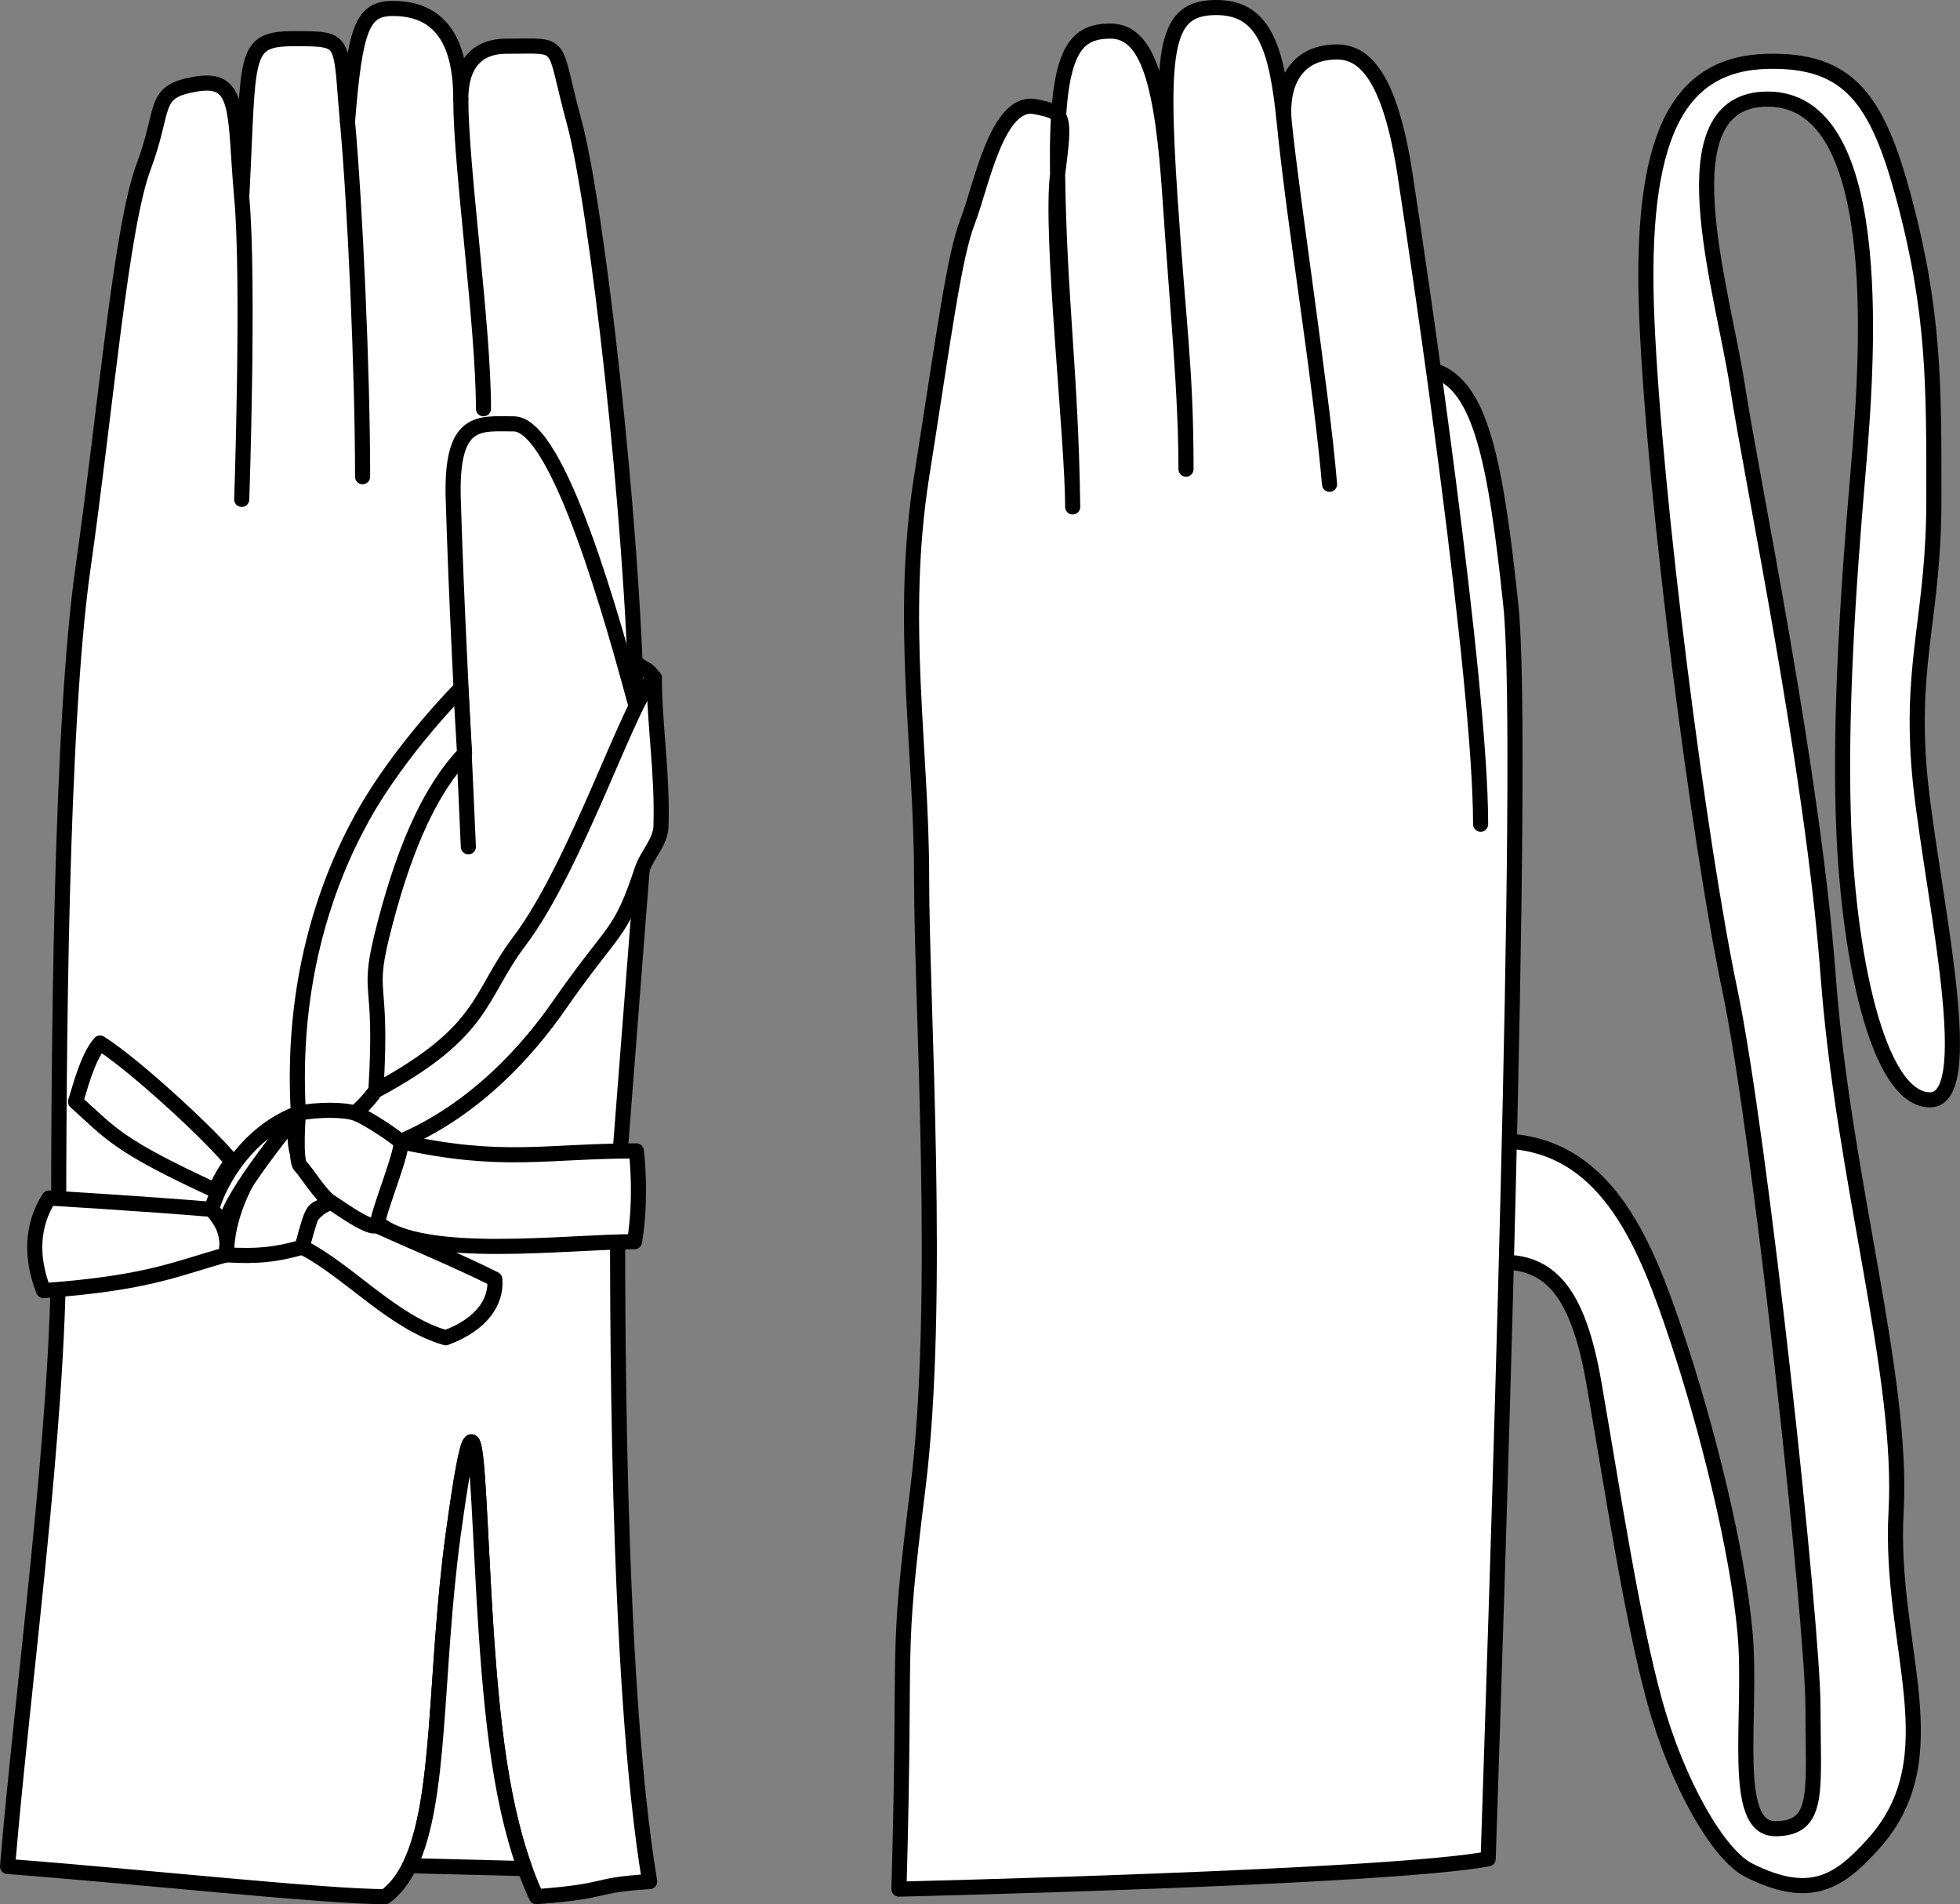<?xml version="1.0" encoding="iso-8859-1"?>
<!-- Generator: Adobe Illustrator 11 Build 196, SVG Export Plug-In . SVG Version: 6.0.0 Build 78)  -->
<!DOCTYPE svg PUBLIC "-//W3C//DTD SVG 1.0//EN"    "http://www.w3.org/TR/2001/REC-SVG-20010904/DTD/svg10.dtd">
<svg  xmlns="http://www.w3.org/2000/svg" xmlns:xlink="http://www.w3.org/1999/xlink" xmlns:a="http://ns.adobe.com/AdobeSVGViewerExtensions/3.0/"
	 width="129.73" height="126.06" viewBox="0 0 129.73 126.06" style="overflow:visible;enable-background:new 0 0 129.73 126.06"
	 xml:space="preserve">
	<rect x="0" y="0" width="129.73" height="126.06" fill="#808080" stroke="none"/>
	<g id="Bild">
		<path style="fill:#FFFFFF;stroke:#000000;stroke-linecap:round;stroke-linejoin:round;" d="M100,75.56c6.5,0.5,9,7,11,13s4,14,4.5,19.5s-1,13,2,13s2.5-2.5,2.5-8s-3.5-38-5.5-47.5s-5-32.5-5.5-44.5
			s2-16.86,8-17c5.38-0.12,7.25,2.5,9,9c2.05,7.63,2,12.5,2,20s-1.5,10.5-1,17.5s4.25,22.25,0.75,22.25s-5.5-9.75-5.75-19
			c-0.18-6.52,0.25-14.12,1-22.75c0.74-8.53,1.63-24.5-6-24.5c-7,0-3,12.5-2,19s5,25.5,6,39s5,26.5,4.5,35.5s3.72,16.2-1.5,22
			c-2.25,2.5-4.14,3.81-8.25,1.75c-2-1-4.75-5.75-6.25-11.25s-2.73-13.68-4-21c-1-5.75-2.75-8-6-8"/>
		<path style="fill:#FFFFFF;stroke:#000000;stroke-linecap:round;stroke-linejoin:round;" d="M42.12,46.81C41.88,34.44,39.5,13.56,38,8.06s-0.5-5-4.5-5c-1.5,0-3,0.75-3,3.5c0-4.5-1.88-6-4.5-6
			c-2,0-2.5,1.25-3,7.5c-0.5-5.5,0-5.5-3.5-5.5s-3,1-3.5,10.5c-0.5-5.5,0-8-3-7.5s-2,1.5-3.5,5.5s-2.5,16-4,26.5s-1.62,32.5-1.62,45
			c0,12-2.38,29-3.38,41c9,0.69,21,2,25,2c0.67-0.5,1.2-1.2,1.62-2.06c2.11-4.31,1.63-12.78,2.88-21.94
			c0.55-4.05,0.9-5.86,1.15-6.09c0.42-0.39,0.54,3.9,0.85,9.59c0.44,7.93,1.03,13.87,2.74,18.63c0.23,0.64,0.48,1.27,0.76,1.87
			c5.06-0.38,3.5-0.75,7.5-1c-2.25-13.5-2.12-39.12-2.12-46.12l1.62-20.88"/>
		<path style="fill:#FFFFFF;stroke:#000000;stroke-linecap:round;stroke-linejoin:round;" d="M31,56.06c-0.5-11.5-0.75-15-1-23c-0.17-5.42,1.72-5,4-5c3,0,6.62,13.25,8.12,18.75"/>
		<path style="fill:#FFFFFF;stroke:#000000;stroke-linecap:round;stroke-linejoin:round;" d="M42.12,76.19c-6,0-8.88,0.88-15.62-0.62c-0.66,2.41-1.12,3-1.5,5.38c3,2.5,12.5,1.25,17,1.25
			C42.5,79.19,42.12,76.19,42.12,76.19z"/>
		<path style="fill:#FFFFFF;stroke:#000000;stroke-linecap:round;stroke-linejoin:round;" d="M20,82.56c3,1.5,6,5,9.5,6c2.38-0.88,3.38-2.38,3.25-3.88c-4-2-8.75-3.75-10.88-5.12
			C19.75,80.5,20,82.56,20,82.56z"/>
		<path style="fill:#FFFFFF;stroke:#000000;stroke-linecap:round;stroke-linejoin:round;" d="M3.25,79.31C2.12,81.06,2,83.19,2.88,85.44c7-0.5,8.88-1.5,12.12-2.38c0.12-1.25-0.12-2-1-3
			C9.62,79.69,3.25,79.31,3.25,79.31z"/>
		<path style="fill:#FFFFFF;stroke:#000000;stroke-linecap:round;stroke-linejoin:round;" d="M19.75,73.69c-1,3.75,1.75,4.62,2.12,5.88c-1.25,0.75-1.04-0.05-1.88,3c-1.75,0.5-3,0.62-5,0.5
			C15,78.06,19.75,73.69,19.75,73.69z"/>
		<path style="fill:#FFFFFF;stroke:#000000;stroke-linecap:round;stroke-linejoin:round;" d="M14.25,78.81c-6.5-3-6.88-3.75-9.25-5.88c0.24-0.69,0.75-2.88,1.62-3.88c2.38,1.5,7.62,6.38,8.75,7.88
			C14.81,77.5,14.25,78.81,14.25,78.81z"/>
		<path style="fill:#FFFFFF;stroke:#000000;stroke-linecap:round;stroke-linejoin:round;" d="M23.5,73.69c1.25,0.75,1.88,1.12,3,1.88c5-2.12,8.5-6.12,10.5-9c3.72-5.35,4-4.5,5.5-9
			c0.34-1.02,1.22-1.81,1.25-2.88c0.11-3.52-0.44-6.72-0.44-9.81c-1.44,0.94-5.06,12.31-8.94,17.44c-2.74,3.63-2.19,5.94-9.5,9.88
			C24.88,72.19,24.31,73,23.5,73.69c-2.25-0.25-3.75,0-3.75,0c-0.5-8.5,1.75-15.12,4.25-19.62s6.5-8.5,6.5-8.5l0.25,4.31
			c-2.12,2.25-3.83,5.78-5.25,11.19c-1.38,5.25-0.12,3.12-0.62,11.12"/>
		<path style="fill:#FFFFFF;stroke:#000000;stroke-linecap:round;stroke-linejoin:round;" d="M19.75,73.69c-3.25,1.19-5.19,4.38-5.75,6.38c0,0,0.5,0.56,0.94,0.94C15.12,79.25,19.75,73.69,19.75,73.69"
			/>
		<path style="fill:#FFFFFF;stroke:#000000;stroke-linecap:round;stroke-linejoin:round;" d="M98,54.56c0-9.5-4-36.5-5-43s-2.69-8.12-4.5-8.12c-2.88,0-3.73,2.32-3.5,4.62c0.7,7.02,2.45,17.39,3,24
			c-0.5-6-2.5-19-3-24s-1.37-7.63-4.62-7.56c-3.19,0.06-3.61,2.55-2.94,12.56c0.58,8.75,1.06,11.34,1.06,18
			c0-5.12-0.57-10.62-1.06-18c-0.5-7.5-1.44-11-3.94-11s-3.62,1.49-3.5,9.5c0.12,8.38,0.88,13.12,1,22c0-4.5-1.5-18-1-22
			s0.5-4.12-1.5-4.5c-2.51-0.47-3.56,5.31-4.44,7.56c-0.91,2.33-1.56,7.44-3.06,16.94s0,18,0,26.5s1.3,28.1-0.25,40.5
			c-1.5,12-0.75,9-1.25,26.5c0,0,32.25-0.75,39-2c0.5-15.5,2.5-73.5,1.5-83s-2-14.5-5-15.5"/>
		<path style="fill:#FFFFFF;stroke:#000000;stroke-linecap:round;stroke-linejoin:round;" d="M31.15,95.48c-0.25,0.23-0.59,2.04-1.15,6.09c-1.25,9.16-0.76,17.63-2.88,21.94l7.62,0.19
			c-1.71-4.76-2.3-10.7-2.74-18.63C31.68,99.38,31.57,95.09,31.15,95.48z"/>
		<path style="fill:#FFFFFF;stroke:#000000;stroke-linecap:round;stroke-linejoin:round;" d="M16,33.06c0,0,0.5-14.5,0-20"/>
		<path style="fill:#FFFFFF;stroke:#000000;stroke-linecap:round;stroke-linejoin:round;" d="M23,8.06c0.5,5.5,1,16.5,1,23.5"/>
		<path style="fill:#FFFFFF;stroke:#000000;stroke-linecap:round;stroke-linejoin:round;" d="M32,27.06c0-5.5-1.5-16-1.5-20.5"/>
		<path style="fill:#FFFFFF;stroke:#000000;stroke-linecap:round;stroke-linejoin:round;" d="M43.31,44.88c-0.56-0.75-0.62-0.5-1.12-0.94"/>
		<path style="fill:#FFFFFF;stroke:#000000;stroke-linecap:round;stroke-linejoin:round;" d="M19.75,73.69c1.31-0.25,3-0.25,3.75,0s2.69,1.56,3,1.88s-1.44,4.56-1.5,5.38s-2.5-1-3.12-1.38
			s-1.62-2-2-2.38S19.75,73.69,19.75,73.69z"/>
	</g>
</svg>
